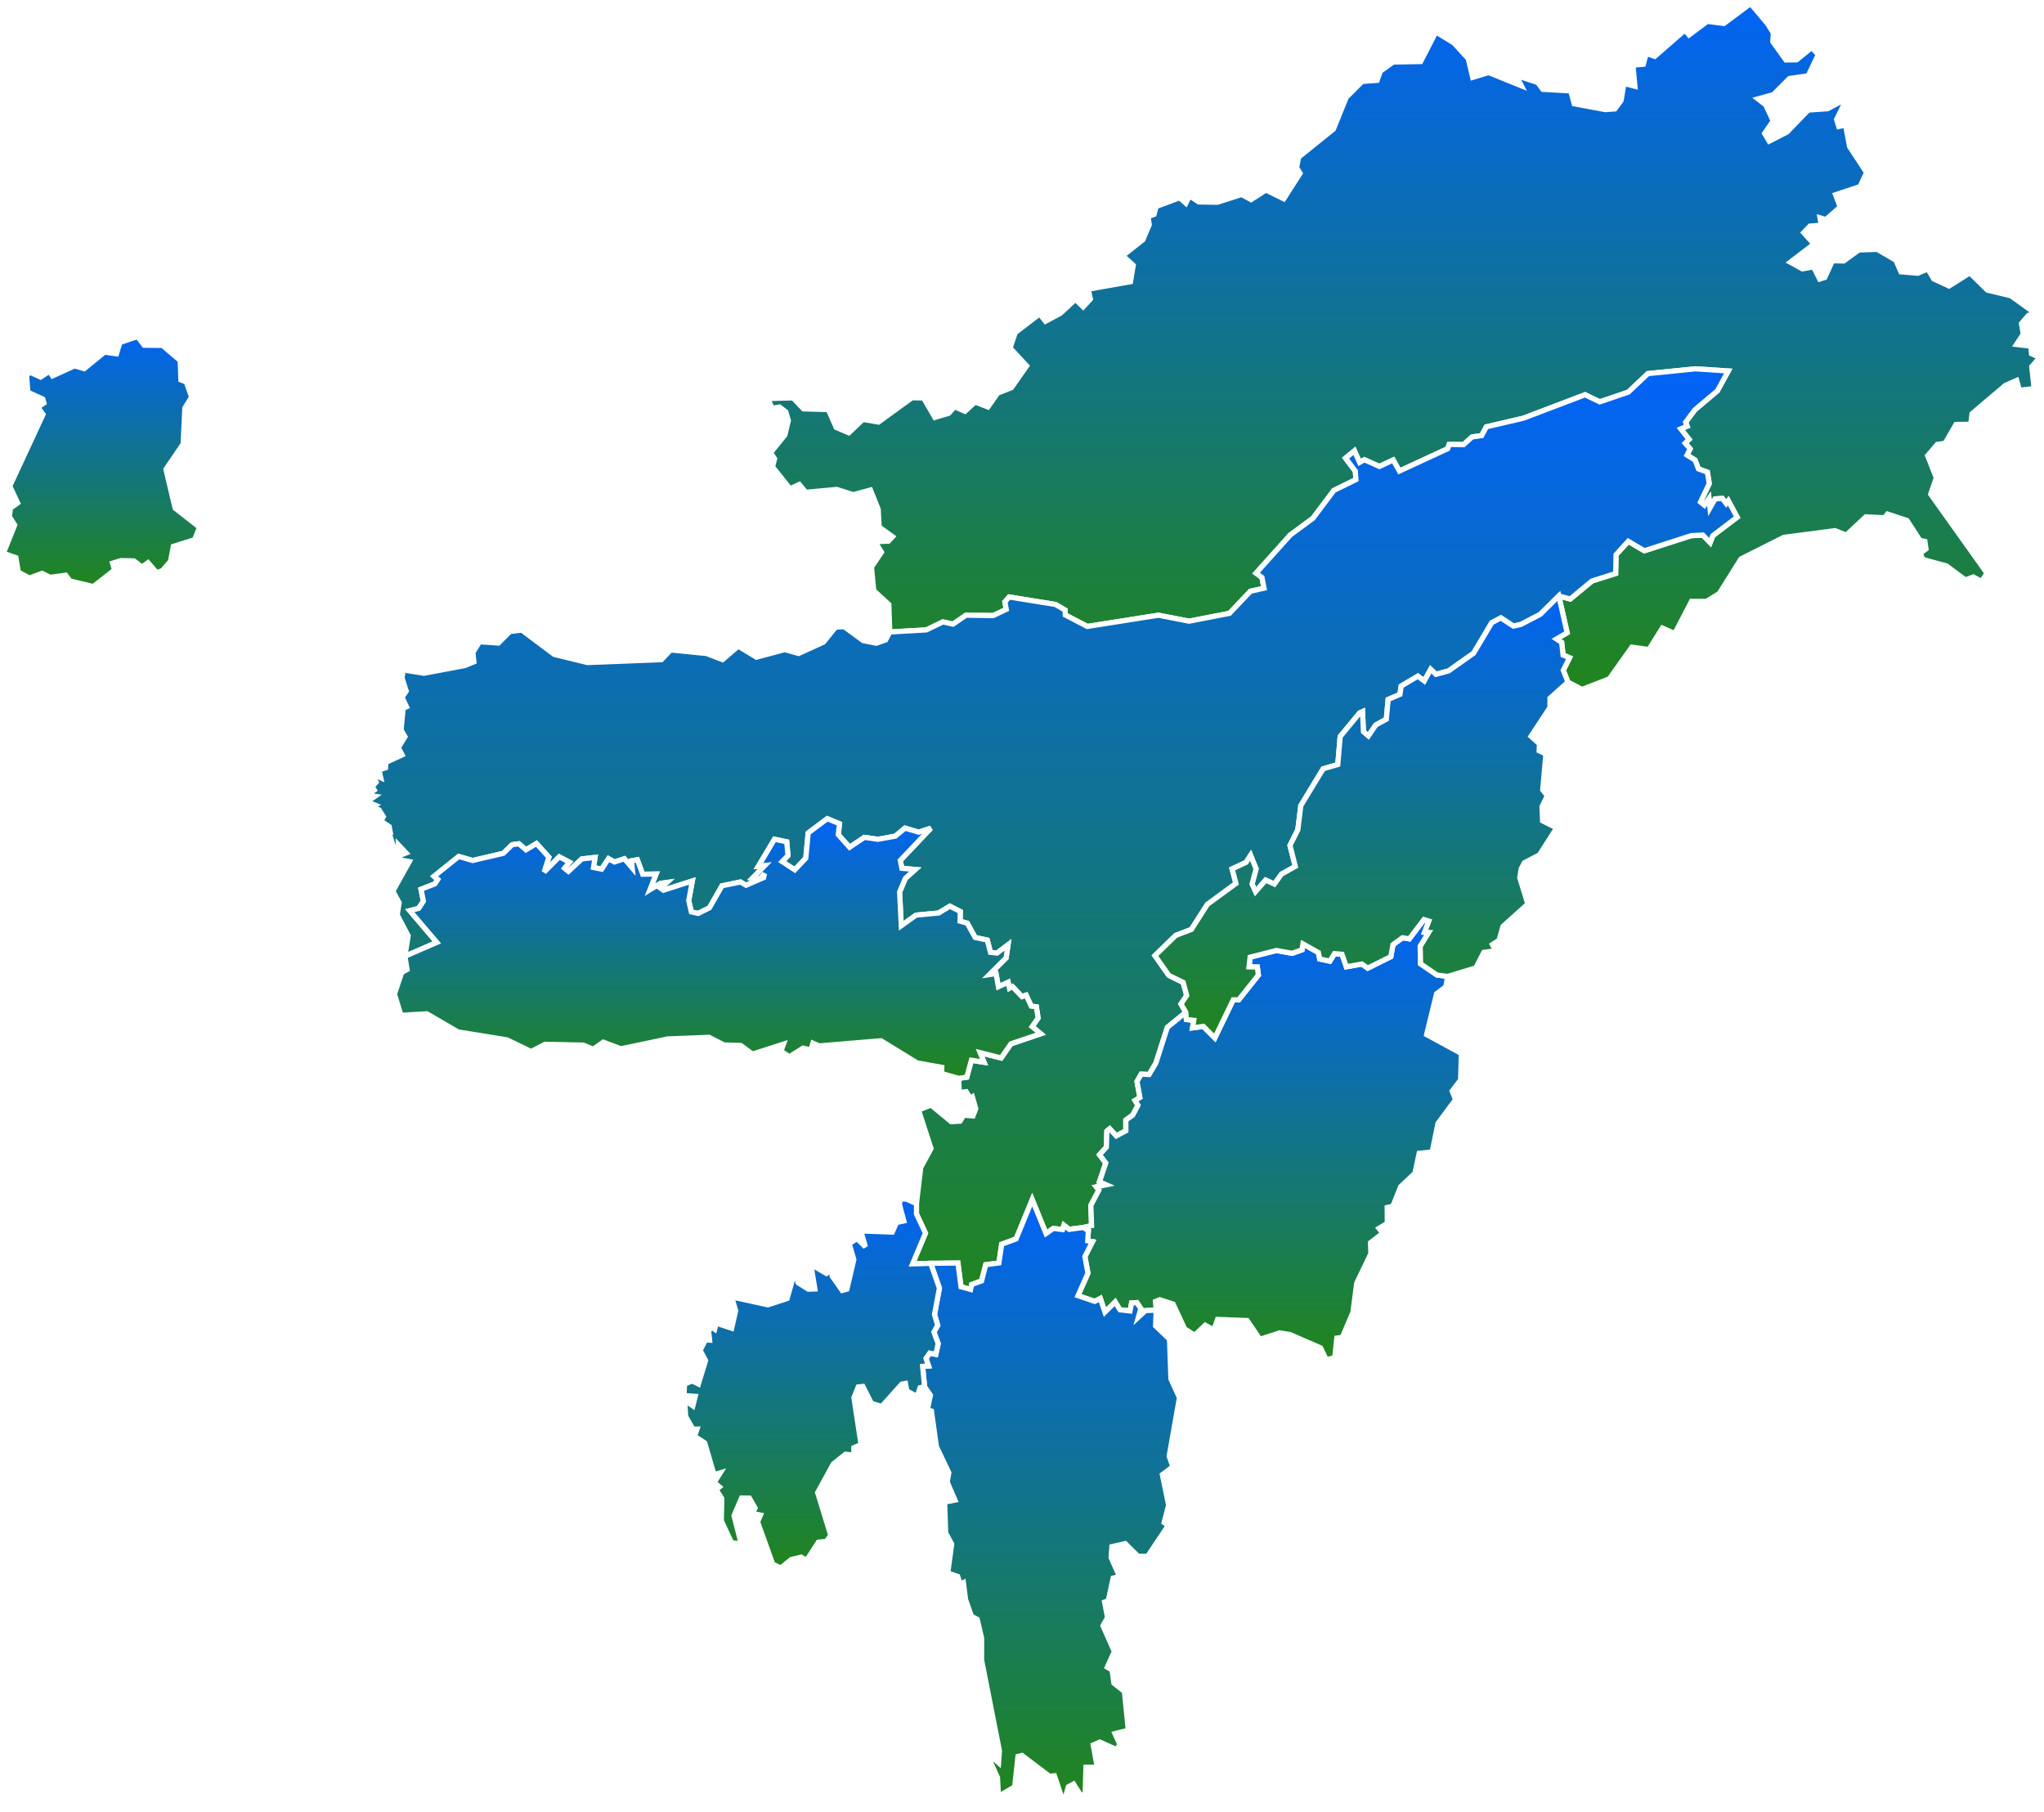<?xml version="1.0" encoding="UTF-8" standalone="no"?>
<!-- (c) ammap.com | SVG map of India - Low -->

<svg
   version="1.1"
   id="svg1"
viewBox="0 0 197.475 175.076"
   xmlns="http://www.w3.org/2000/svg"
   xmlns:svg="http://www.w3.org/2000/svg"
   xmlns:amcharts="http://amcharts.com/ammap">
  <defs
     id="defs1">

     <style
        type="text/css"
        id="style1">
      .land {
        /* Use the fill attribute to reference the gradient */
        fill: url(#landGradient);
        fill-opacity: 1;
        stroke: white;
        stroke-opacity: 1;
        stroke-width: 0.5;
        transition: fill 0.3s ease-in-out; /* Add a smooth transition for the hover effect */
      }
      .land:hover {
        fill: #ffff; /* Change the fill color on hover */
        fill-opacity: 1;
        stroke: white;
        stroke-opacity: 1;
        stroke-width: 0.5;
      }
    </style>
    <amcharts:ammap
        projection="mercator"
        leftLongitude="68.19"
        topLatitude="37.054"
        rightLongitude="97.42"
        bottomLatitude="6.746" />
         <linearGradient id="landGradient" x1="0%" y1="0%" x2="0%" y2="100%">
      <stop offset="0%"   stop-color="#0263f5" stop-opacity="1"/> <stop offset="100%" stop-color="#21851c" stop-opacity="1"/> </linearGradient>
    </defs>
  <g
     id="g1"
     transform="translate(-414.853,-290.419)">
    <path
       id="IN-AR"
       title="Arunachal Pradesh"
       class="land"
       d="m 585.597,292.679 0.586,0.923 -0.057,0.841 1.267,1.77 1.034,-0.016 1.469,-1.19 0.621,0.696 -0.973,2.039 -1.803,0.259 -1.561,1.563 -1.49,0.405 0.751,0.583 0.722,1.549 -0.829,1.205 0.445,0.751 1.713,-0.878 2.06,-2.129 1.865,-0.127 1.871,-0.993 -1,2.03 0.212,0.683 0.654,-0.134 0.39,2.067 1.644,2.509 -0.628,1.353 -2.37,0.793 0.447,1.187 -1.382,1.211 -0.568,-0.17 0.119,0.718 -1.089,0.082 -0.606,0.63 0.991,1.113 -2.287,1.745 1.174,0.645 1.07,-0.193 0.596,1.178 0.491,-0.153 0.742,-1.616 1.087,0.022 1.452,-1.06 1.779,-0.064 1.81,1.043 0.488,1.129 1.63,0.135 0.971,-0.416 0.571,0.968 1.478,0.681 2.011,-1.265 1.703,1.671 2.264,0.539 2.48,1.791 -0.774,0.095 -0.687,0.791 0.172,1.026 -0.653,1.002 1.376,0.162 0.074,0.735 0.798,0.354 -0.776,0.895 0.229,2.116 -1.421,0.162 -0.261,-0.953 -1.092,0.481 -3.224,2.735 -0.127,1.023 -1.421,0.019 -1.053,1.817 -0.752,0.104 -0.936,1.096 0.839,2.132 -0.541,1.582 5.44,7.636 -0.53,0.795 -0.792,-0.431 -0.775,0.283 -1.819,-1.347 -2.282,-0.628 -0.257,-0.601 0.558,-0.413 -0.103,-0.728 -0.489,-0.107 -1.243,-1.92 -1.88,-0.616 -0.282,0.356 -1.812,-0.09 -1.888,1.767 -1.08,-0.433 -4.949,0.647 -4.142,2.08 -2.098,3.346 -1.236,0.76 -1.45,10e-4 -1.615,3.106 -1.202,-0.53 -1.294,2.077 -1.649,-0.233 -2.175,3.059 -2.644,1.026 -1.359,-0.706 v 0 l -0.449,-1.143 0.601,-1.213 -0.623,-0.257 -0.136,-1.221 -0.505,-0.33 1.033,-0.607 -0.803,-3.554 v 0 l 1.104,0.297 2.101,-1.742 2.285,-0.723 0.041,-1.82 1.182,-1.293 1.547,0.916 4.526,-1.457 1.134,-0.058 0.701,0.73 0.261,-0.675 2.344,-1.782 -0.85,-1.586 -0.204,0.267 -0.38,-0.491 -0.692,0.044 -0.498,0.871 -0.092,-0.892 -0.445,0.632 -0.377,-0.309 0.842,-1.781 -0.173,-1.105 -0.868,-0.314 -0.328,-0.855 -0.776,-0.48 0.3,-0.601 -0.482,-0.549 0.377,-0.37 -0.801,-1.012 0.62,-0.257 -0.153,-0.381 0.893,-1.201 2.18,-1.837 1.05,-1.915 -3.173,-0.209 -4.587,0.462 -1.901,1.791 -2.755,0.937 -1.42,-0.686 -5.971,2.269 -3.568,0.83 -0.449,0.846 -0.922,0.128 -0.825,0.742 -1.393,-0.015 -0.144,0.413 -4.663,2.159 -0.602,-1.066 -1.329,0.619 -1.455,-0.647 -0.46,0.257 -0.498,-1.118 -0.86,0.707 0.949,1.255 0.054,0.818 -2.132,1.045 -2.016,2.686 -2.185,1.613 -3.313,3.69 0.569,0.417 0.2,1.037 -1.31,0.297 -2.023,2.132 -3.903,0.76 -2.96,-0.577 -6.879,1.084 -2.126,-1.107 -0.023,-0.477 -0.926,-0.538 -4.469,-0.721 -0.416,0.467 0.133,0.726 -1.26,0.598 -2.63,-0.033 -1.253,0.865 -0.977,-0.217 -1.605,0.773 -3.528,0.201 v 0 l -0.095,-2.66 -1.456,-1.335 -0.218,-2.281 0.97,-1.435 -0.63,-1.008 1.299,-0.058 0.397,-0.432 -1.294,-0.929 -0.091,-1.709 -0.748,-1.868 -1.661,0.449 -1.599,-0.504 -2.993,0.275 -0.627,-0.76 -0.893,0.423 -1.688,-2.121 0.196,-0.782 -0.385,-0.59 1.382,-1.706 0.332,-1.393 -0.24,-0.839 -0.614,-0.471 -0.698,0.13 -0.451,-0.947 2.47,-0.064 0.997,1.059 2.4,0.069 0.761,1.728 1.218,0.514 1.363,-1.292 1.498,0.256 3.244,-2.351 1.123,0.025 1.088,1.876 1.336,-0.395 0.566,-0.637 1.006,0.443 0.972,-0.9 1.243,0.482 0.928,-1.331 1.343,-0.532 1.471,-2.105 -1.602,-1.731 0.503,-1.487 2.358,-1.806 0.561,0.714 1.441,-0.77 1.45,-1.352 0.75,0.733 0.699,-0.764 -0.212,-0.948 4.089,-0.722 0.263,-1.585 -1.023,-0.93 1.953,-1.536 0.614,-1.456 -0.113,-0.79 0.582,-0.208 0.193,-0.756 2.276,-0.851 0.598,0.532 0.354,-0.72 0.895,0.596 1.805,0.027 2.334,-0.749 0.913,0.493 1.441,-0.924 1.719,0.846 1.576,-2.464 -0.338,-0.541 0.202,-1.023 3.354,-2.698 1.247,-3.08 1.528,-1.527 1.448,-0.106 0.322,-0.897 1.233,-0.874 2.652,-0.05 1.472,-2.858 1.735,1.058 1.388,1.509 0.432,1.825 1.545,-0.469 3.161,1.28 -0.529,-1.011 2.111,0.697 0.489,0.656 2.7,0.153 0.33,1.244 3.007,0.561 0.925,-0.068 0.6,-0.814 0.279,-1.649 1.057,0.278 -0.191,-2.036 1.007,-0.095 0.271,-1.047 0.823,0.287 2.922,-2.545 0.394,0.479 1.766,-1.317 1.597,0.21 2.584,-1.929 z" />
    <path
       id="IN-AS"
       title="Assam"
       class="land"
       d="m 453.975,382.794 0.206,1.282 -0.521,0.291 v 0 z m 46.843,-31.323 3.527,-0.202 1.605,-0.773 0.977,0.217 1.253,-0.865 2.63,0.034 1.261,-0.598 -0.133,-0.726 0.415,-0.467 4.47,0.721 0.926,0.538 0.023,0.477 2.126,1.107 6.879,-1.084 2.96,0.577 3.902,-0.76 2.023,-2.132 1.31,-0.297 -0.199,-1.037 -0.569,-0.417 3.313,-3.69 2.186,-1.612 2.016,-2.686 2.132,-1.046 -0.054,-0.818 -0.949,-1.255 0.86,-0.707 0.498,1.118 0.46,-0.257 1.455,0.647 1.329,-0.619 0.602,1.066 4.663,-2.159 0.145,-0.414 1.393,0.016 0.825,-0.742 0.922,-0.128 0.449,-0.845 3.567,-0.831 5.972,-2.269 1.42,0.686 2.755,-0.937 1.9,-1.791 4.588,-0.462 3.173,0.209 -1.05,1.915 -2.181,1.837 -0.893,1.202 0.152,0.38 -0.619,0.257 0.801,1.012 -0.377,0.37 0.481,0.549 -0.3,0.602 0.776,0.479 0.328,0.855 0.867,0.314 0.174,1.105 -0.843,1.78 0.377,0.309 0.445,-0.632 0.092,0.892 0.498,-0.871 0.692,-0.044 0.38,0.491 0.204,-0.267 0.85,1.586 -2.344,1.782 -0.261,0.676 -0.701,-0.73 -1.134,0.058 -4.526,1.458 -1.547,-0.916 -1.182,1.293 -0.041,1.82 -2.285,0.723 -2.102,1.742 -1.104,-0.297 v 0 l -1.789,1.777 -1.856,0.97 -0.747,0.167 -1.204,-0.791 -0.878,0.459 -1.759,2.95 -2.42,1.713 -1.22,0.326 -0.506,-0.481 -0.617,1.125 -0.62,-0.463 -1.614,0.958 -0.114,0.801 -1.143,0.492 -0.177,1.91 -1.012,0.551 -0.725,1.063 -0.474,-0.415 -0.086,-1.94 -0.273,0.123 -1.888,2.288 -0.23,2.703 -1.413,0.414 -2.16,3.555 -0.287,2.333 -0.759,1.513 0.514,2.03 -1.33,0.741 -0.694,0.966 -0.846,-0.387 -0.974,1.117 -0.334,-0.739 0.388,-1.467 -0.53,-1.304 -0.443,0.687 -1.344,0.624 0.373,1.407 -2.768,2.031 -1.536,2.409 -1.515,0.579 -2.005,1.954 1.343,1.907 1.381,0.679 0.342,1.263 -0.551,0.822 0.463,0.804 v 0 l -1.785,1.459 -1.108,3.452 -0.652,1.1 -0.763,-0.039 -0.405,0.709 0.284,1.549 -0.47,0.287 0.278,0.459 -0.506,0.953 -0.668,0.478 0.004,1.037 -0.93,0.493 -0.634,-0.689 -0.27,0.231 -0.054,1.556 -0.656,0.723 0.604,0.802 -0.613,1.813 0.661,0.29 -0.961,0.2 0.242,0.314 -0.772,1.467 0.071,1.963 -0.81,0.181 v 0 l -1.356,0.177 -0.506,-0.397 -0.133,0.422 -0.886,-0.115 -0.71,0.497 -1.334,-3.272 -1.561,3.797 -1.391,0.506 -0.266,1.812 -1.275,0.17 -0.4,1.563 -0.956,0.347 -0.104,0.476 -0.927,-0.252 -0.298,-2.299 -2.632,0.031 v 0 l -1.754,0.056 1.249,-2.971 -0.867,-1.853 -0.002,-1 v 0 l 0.417,-3.502 0.991,-1.82 -1.209,-3.73 1.212,-0.479 1.948,1.608 0.855,-0.05 0.353,-0.577 0.893,0.074 0.271,-0.696 -0.323,-1.147 -0.432,0.273 -0.348,-0.252 0.453,-0.084 -0.275,-0.438 -0.672,0.082 -0.054,-1.361 v 0 l 0.782,-0.122 0.44,-1.63 1.228,0.194 -0.383,-0.929 2.03,0.513 0.947,-1.365 2.879,-0.973 -0.832,-0.69 0.576,-0.825 -0.163,-1.09 -0.499,-0.063 -0.492,-1.06 -0.396,0.145 -0.929,-0.971 -0.286,0.156 -0.122,-0.576 -0.945,0.433 -0.229,-1.271 -0.643,0.097 1.617,-1.614 0.184,-1.264 -1.065,0.803 -0.629,-0.07 -0.312,-1.19 -1.171,-0.252 -0.759,-1.375 -0.697,-0.197 0.021,-0.935 -1.007,-0.511 -1.078,0.655 -2.189,0.208 -1.429,1.024 -0.159,-3.256 0.56,-1.329 0.955,-0.853 -1.294,-0.11 -0.153,-0.764 2.951,-3.112 -1.176,0.384 -1.316,-0.393 -0.945,0.779 -1.681,0.303 -1.293,-0.19 -1.443,0.962 -1.088,-1.22 0.118,-1.056 -1.183,-0.487 -1.843,1.38 -0.231,2.436 -1.065,1.127 -1.218,-0.799 0.562,-0.577 -0.122,-1.333 -1.179,-0.248 -1.553,2.603 0.622,-0.068 -1.185,1.214 0.691,0.087 0.459,-0.514 -0.09,0.388 -1.696,0.737 -0.534,-0.317 -1.786,0.368 -1.213,2.125 -1.083,0.543 -0.668,-0.142 -0.253,-1.081 0.347,-1.913 -2.788,0.894 -0.28,-0.197 0.6,-0.549 -0.616,0.088 -1.012,0.614 0.596,-1.522 -1.293,0.02 -0.518,-1.398 -0.562,0.102 0.067,0.691 -0.756,-0.89 -0.968,0.314 -0.563,-0.323 -0.666,1.016 -0.785,-0.16 0.144,-0.975 -1.284,0.151 -1.282,1.202 -0.383,-0.31 0.471,-0.583 -0.975,-0.518 -1.463,1.471 0.458,-1.431 -1.196,-1.325 -1.019,0.607 -0.673,-0.582 -0.66,0.089 -0.851,0.833 -2.969,0.693 -1.337,-0.389 -2.385,1.912 0.36,0.304 -0.285,0.433 -1.334,0.517 0.223,1.157 -0.455,0.691 -0.855,0.221 2.61,3.068 -3.081,1.338 v 0 l 0.316,-1.976 -1.059,-2.024 0.187,-1.174 -0.608,-1.126 1.588,-2.853 -0.814,-0.144 -0.209,-0.405 0.71,-0.282 -0.75,-0.795 0.004,0.682 -0.352,-0.09 -0.396,-1.262 -0.547,0.057 0.534,-0.48 -0.124,-0.661 -0.805,-0.531 0.242,-0.427 -0.414,-0.653 -0.673,-0.242 v 0 l 0.322,-0.208 -0.823,-0.327 0.778,-0.539 -0.728,-0.115 0.659,-0.487 -0.501,-0.735 0.427,0.267 0.257,-0.294 -0.411,-0.804 0.854,0.38 -0.17,-0.747 0.635,-0.219 0.024,-0.52 1.576,-0.725 -0.219,-0.425 -0.409,0.146 0.907,-1.474 -0.376,-0.649 0.195,-2.097 0.325,-0.148 -0.429,-0.912 0.404,-0.608 -0.406,-1.265 v 0 l 0.113,-0.774 1.997,0.322 3.941,-0.74 0.893,-0.366 -0.098,-0.913 0.645,-1.026 1.814,0.128 1.121,-1.118 1.144,-0.135 3.145,2.354 3.189,0.78 7.153,-0.277 0.893,-0.94 3.469,0.345 1.549,0.591 1.508,-1.304 1.768,1.068 2.742,-0.736 1.329,0.378 2.4,-1.096 1.169,-1.447 0.826,-0.049 1.849,1.351 1.255,0.25 0.909,-0.314 z" />
    <path
       id="IN-ML"
       title="Meghalaya"
       class="land"
       d="m 453.975,382.794 3.081,-1.337 -2.611,-3.068 0.856,-0.221 0.455,-0.691 -0.223,-1.157 1.334,-0.517 0.285,-0.433 -0.36,-0.304 2.385,-1.912 1.337,0.389 2.968,-0.692 0.851,-0.833 0.66,-0.089 0.673,0.582 1.019,-0.607 1.196,1.325 -0.458,1.431 1.463,-1.472 0.974,0.518 -0.47,0.583 0.382,0.309 1.283,-1.202 1.284,-0.15 -0.144,0.975 0.785,0.16 0.666,-1.016 0.564,0.323 0.968,-0.313 0.756,0.89 -0.068,-0.692 0.562,-0.102 0.517,1.399 1.293,-0.02 -0.595,1.522 1.011,-0.615 0.617,-0.088 -0.6,0.549 0.28,0.197 2.788,-0.894 -0.346,1.913 0.253,1.08 0.667,0.142 1.083,-0.543 1.213,-2.125 1.787,-0.368 0.534,0.317 1.696,-0.737 0.09,-0.388 -0.459,0.514 -0.692,-0.088 1.185,-1.214 -0.622,0.068 1.553,-2.602 1.178,0.248 0.122,1.333 -0.561,0.577 1.218,0.8 1.065,-1.127 0.232,-2.436 1.842,-1.38 1.183,0.487 -0.118,1.056 1.088,1.22 1.443,-0.962 1.293,0.191 1.681,-0.303 0.945,-0.779 1.316,0.393 1.176,-0.385 -2.951,3.113 0.153,0.764 1.294,0.11 -0.955,0.853 -0.559,1.328 0.159,3.257 1.429,-1.025 2.189,-0.208 1.078,-0.656 1.007,0.512 -0.022,0.934 0.698,0.198 0.759,1.375 1.17,0.252 0.312,1.19 0.629,0.071 1.065,-0.803 -0.183,1.263 -1.618,1.614 0.643,-0.097 0.23,1.271 0.945,-0.433 0.122,0.576 0.286,-0.156 0.929,0.971 0.396,-0.145 0.492,1.06 0.499,0.063 0.164,1.09 -0.577,0.825 0.832,0.691 -2.878,0.972 -0.948,1.366 -2.03,-0.514 0.383,0.93 -1.228,-0.195 -0.44,1.631 -0.782,0.121 v 0 l -1.648,-0.467 0.014,-0.599 -2.393,-0.431 -3.482,-2.138 -5.973,0.499 -0.607,-0.266 -0.186,0.658 -0.767,-0.174 -1.315,0.829 -0.815,-0.53 0.247,-0.693 -3,0.967 -1.136,-0.833 -1.622,-0.05 -1.435,-0.738 -4.004,0.157 -4.512,0.952 -1.707,-0.64 -0.966,0.679 -0.973,-0.397 -3.686,-0.078 -1.347,0.703 -2.321,-1.127 -4.738,-0.769 -3.013,-1.752 -2.867,0.169 0.275,-0.335 -0.539,-1.73 0.7,-2.091 v 0 l 0.521,-0.29 z" />
    <path
       id="IN-MN"
       title="Manipur"
       class="land"
       d="m 529.416,388.21 0.058,0.697 0.713,0.079 -0.12,0.724 1.038,-0.147 1.116,1.116 1.775,-3.674 h 0.528 l 1.904,-2.397 -0.103,-0.771 -0.801,-0.02 0.102,-0.931 2.539,-0.65 1.534,0.273 0.947,-0.34 0.088,-0.572 1.493,0.84 0.128,0.623 0.976,0.208 0.448,-0.728 0.728,0.065 0.418,1.204 1.505,-0.264 0.56,0.397 2.236,-1.111 0.204,-1.156 0.92,-0.667 0.656,0.107 1.416,-1.863 0.474,0.147 -0.41,1.076 0.401,0.02 -0.826,1.339 0.035,1.687 1.582,1.085 1.034,0.137 v 0 l -0.18,1.004 -0.891,0.666 -0.96,3.95 3.355,1.822 -0.072,2.559 -0.818,1.079 0.333,0.822 -1.7,2.297 -0.564,2.758 -1.254,0.128 -0.408,1.927 -1.382,1.302 -0.751,1.881 -0.548,0.126 0.011,1.525 -0.808,0.491 0.377,0.463 -1.193,0.925 0.034,1.061 -1.367,2.848 -0.364,2.816 -1.033,2.426 -0.527,0.061 -0.195,1.874 -0.813,0.228 -0.556,-1.157 -2.978,-1.29 -0.98,-0.157 -1.906,0.621 -1.235,-1.814 -2.854,-0.108 -0.358,1.018 -0.836,-0.457 -1.015,0.966 -0.968,-0.609 -1.119,-2.399 -1.289,-0.421 -0.415,0.171 0.071,0.838 v 0 l -1.03,0.042 -0.689,0.633 0.237,-0.831 -0.388,-0.572 -0.507,0.03 -0.149,0.775 -0.981,-0.113 -0.459,-0.755 -0.984,0.981 -0.449,-1.32 -0.54,0.28 -1.618,-0.551 0.961,-2.172 -0.295,-1.608 0.736,-1.437 -0.457,-0.078 0.059,-0.998 -0.499,-0.292 v 0 l 0.809,-0.181 -0.071,-1.963 0.773,-1.466 -0.243,-0.315 0.961,-0.2 -0.661,-0.29 0.614,-1.812 -0.604,-0.802 0.656,-0.723 0.054,-1.556 0.27,-0.231 0.633,0.689 0.93,-0.493 -0.004,-1.037 0.668,-0.477 0.506,-0.953 -0.278,-0.46 0.469,-0.287 -0.284,-1.549 0.405,-0.709 0.763,0.038 0.652,-1.1 1.109,-3.452 z" />
    <path
       id="IN-MZ"
       title="Mizoram"
       class="land"
       d="m 504.77,412.459 2.631,-0.031 0.298,2.299 0.927,0.252 0.104,-0.476 0.957,-0.347 0.4,-1.563 1.275,-0.17 0.266,-1.812 1.391,-0.506 1.56,-3.796 1.334,3.272 0.71,-0.497 0.886,0.115 0.133,-0.422 0.505,0.398 1.357,-0.177 v 0 l 0.499,0.292 -0.059,0.998 0.457,0.078 -0.736,1.437 0.295,1.608 -0.961,2.172 1.618,0.551 0.54,-0.28 0.449,1.32 0.984,-0.981 0.459,0.755 0.981,0.113 0.149,-0.775 0.507,-0.03 0.388,0.572 -0.237,0.831 0.689,-0.633 1.03,-0.042 v 0 l -0.062,1.515 1.346,1.29 0.139,3.839 0.824,1.801 -0.994,5.657 0.355,1.027 -1.013,0.76 0.606,2.951 -0.435,1.675 0.412,0.265 -2.008,3.004 -0.932,-0.014 -1.23,-1.218 -1.288,0.289 -0.078,1.057 0.82,1.846 -0.62,0.134 -0.472,2.189 -0.355,0.133 0.282,1.494 -0.439,0.787 1.102,2.491 -0.684,1.513 0.46,0.266 0.176,1.278 1.02,0.809 0.371,3.741 -1.286,0.327 0.476,1.045 -0.322,0.491 -1.622,-0.718 -0.635,0.281 0.396,2.148 -1.095,-0.003 -0.084,2.655 -0.445,0.023 -0.674,-1.055 -0.505,0.278 -0.435,1.601 -0.903,-2.675 -0.484,0.044 -2.653,-2.004 -0.388,0.096 -0.314,2.929 -1.564,0.922 -0.098,-1.813 -0.723,-1.606 0.36,-0.237 0.468,0.412 0.081,-1.16 -1.724,-8.765 0.005,-2.114 -0.425,-1.815 -0.561,-0.308 -0.564,-1.601 -0.212,-1.636 -0.307,0.15 -0.24,-0.75 -0.963,-0.333 0.382,-2.788 -0.583,-1.081 -0.099,-2.98 0.995,-0.193 -0.749,-1.741 0.157,-0.898 -1.196,-2.524 -0.482,-3.439 -0.392,-0.109 0.289,-1.424 -0.56,-0.817 v 0 l -0.191,-1.964 0.573,-0.041 -0.251,-0.734 0.36,-0.51 0.591,0.128 0.229,-1.047 -0.412,-1.11 0.368,-0.662 -0.312,-1.028 0.475,-2.556 z" />
    <path
       id="IN-NL"
       title="Nagaland"
       class="land"
       d="m 565.453,347.987 0.803,3.554 -1.033,0.607 0.505,0.33 0.136,1.221 0.623,0.257 -0.601,1.213 0.449,1.143 v 0 l -1.736,1.556 -0.004,0.901 -1.828,2.775 0.816,0.734 -0.029,0.668 0.648,0.312 -0.304,3.464 0.446,0.568 -0.513,1.051 0.053,1.373 1.364,0.682 -1.659,2.599 -1.46,0.766 -0.319,0.603 -0.126,0.856 0.777,2.53 -2.407,2.163 -0.375,1.337 -0.643,0.416 0.335,0.6 -1.163,0.149 -0.772,1.506 -2.724,0.822 v 0 l -1.034,-0.137 -1.582,-1.085 -0.035,-1.687 0.826,-1.339 -0.401,-0.02 0.41,-1.076 -0.474,-0.147 -1.416,1.863 -0.656,-0.107 -0.92,0.667 -0.204,1.156 -2.236,1.111 -0.56,-0.397 -1.505,0.264 -0.418,-1.204 -0.728,-0.065 -0.448,0.728 -0.976,-0.208 -0.128,-0.623 -1.493,-0.84 -0.088,0.572 -0.947,0.34 -1.534,-0.273 -2.539,0.65 -0.102,0.931 0.801,0.02 0.103,0.771 -1.904,2.397 h -0.528 l -1.775,3.674 -1.116,-1.116 -1.038,0.147 0.12,-0.724 -0.713,-0.079 -0.058,-0.697 v 0 l -0.463,-0.804 0.551,-0.822 -0.342,-1.263 -1.381,-0.679 -1.343,-1.907 2.005,-1.954 1.515,-0.579 1.536,-2.41 2.768,-2.031 -0.373,-1.407 1.343,-0.624 0.444,-0.686 0.53,1.304 -0.388,1.467 0.334,0.739 0.974,-1.116 0.846,0.386 0.694,-0.966 1.33,-0.741 -0.514,-2.03 0.759,-1.513 0.287,-2.333 2.16,-3.555 1.414,-0.415 0.23,-2.703 1.888,-2.287 0.273,-0.123 0.086,1.94 0.474,0.414 0.724,-1.063 1.012,-0.551 0.177,-1.91 1.142,-0.491 0.115,-0.801 1.614,-0.958 0.62,0.464 0.617,-1.125 0.506,0.482 1.22,-0.326 2.42,-1.713 1.759,-2.951 0.877,-0.459 1.205,0.791 0.747,-0.167 1.856,-0.97 z" />
    <path
       id="IN-SK"
       title="Sikkim"
       class="land"
       d="m 428.334,323.177 0.449,0.591 1.766,0.018 1.713,1.457 0.07,1.876 0.523,0.201 0.512,1.464 -0.658,1.055 -0.16,3.473 -1.665,2.443 0.885,3.75 2.366,1.849 -0.486,1.204 -2.052,0.641 -0.271,1.446 -0.764,0.88 v 0 l -0.569,0.227 -0.84,-0.976 -0.585,0.417 -0.783,-0.595 -1.257,-0.021 -0.8,0.247 0.192,0.656 -2.051,1.603 -2.264,-0.544 -0.405,-0.555 -1.506,0.207 -0.772,-0.385 -1.235,0.452 -1.064,-0.576 -0.228,-1.389 -1.213,-0.421 v 0 l 1.092,-2.735 -0.517,-0.824 0.104,-0.809 0.695,-0.497 -0.759,-1.628 3.215,-6.928 -0.507,-0.699 0.591,-0.402 -0.106,-0.382 -1.443,-0.66 -0.127,-1.635 0.317,-0.297 1.038,0.467 0.86,-0.572 0.298,0.458 2.12,-0.966 0.933,0.269 1.953,-1.592 1.169,0.158 0.325,-1.084 1.298,-0.445 -0.097,-0.612 z" />
    <path
       id="IN-TR"
       title="Tripura"
       class="land"
       d="m 502.437,406.262 0.959,0.429 v 0 l 10e-4,1 0.868,1.853 -1.249,2.971 1.754,-0.056 v 0 l 0.841,2.395 -0.475,2.556 0.312,1.028 -0.368,0.662 0.412,1.11 -0.229,1.047 -0.591,-0.128 -0.36,0.51 0.251,0.734 -0.573,0.041 0.191,1.964 v 0 l -0.441,0.102 -0.49,1.519 -0.133,-0.86 -0.652,-0.349 -0.13,-0.727 -0.36,0.064 -1.936,2.16 -0.995,-0.303 -0.827,-1.631 -0.449,0.046 -0.415,1.043 0.687,4.529 -0.697,0.302 -0.001,0.715 -0.802,-0.087 -1.176,0.935 -1.517,2.769 1.268,4.136 -0.425,0.579 -0.768,0.073 -1.139,1.761 -0.538,-0.314 -0.967,0.241 -0.99,0.813 -0.776,-0.369 -1.471,-4.089 0.281,-0.656 -0.767,-0.154 0.245,-0.529 -0.55,-0.962 -0.754,-0.007 -0.729,1.711 0.693,2.721 -0.928,-0.109 -0.99,-2.119 0.041,-2.153 -0.542,-0.857 0.317,-0.263 -0.508,-0.426 0.593,-0.938 -0.606,0.178 -0.898,-3.067 -0.982,-0.637 0.233,-0.695 -0.388,0.008 -0.704,-1.231 -0.096,-1.554 0.788,0.537 0.233,-0.922 -1.084,-0.083 0.045,-1.097 0.736,-0.315 0.608,0.3 0.692,-2.264 -0.526,-0.992 0.355,-0.685 -0.298,-0.349 0.859,0.054 -0.093,-0.851 0.248,-0.443 0.334,0.236 0.142,-0.589 1.502,0.495 0.384,-1.698 -0.387,-1.326 3.5,0.761 1.86,-0.604 0.547,-1.938 -0.254,-0.611 0.408,-0.367 0.364,1.394 0.98,0.615 0.637,-0.023 -0.392,-2.368 1.509,0.873 0.668,-0.443 -0.12,0.698 0.974,1.384 0.453,-0.119 0.67,-2.859 -0.449,-1.557 0.768,-0.469 0.801,0.799 -0.446,-1.539 3.038,0.11 0.417,-0.928 0.704,-0.148 -0.426,-1.587 0.072,-0.548 z" />
  </g>
</svg>
